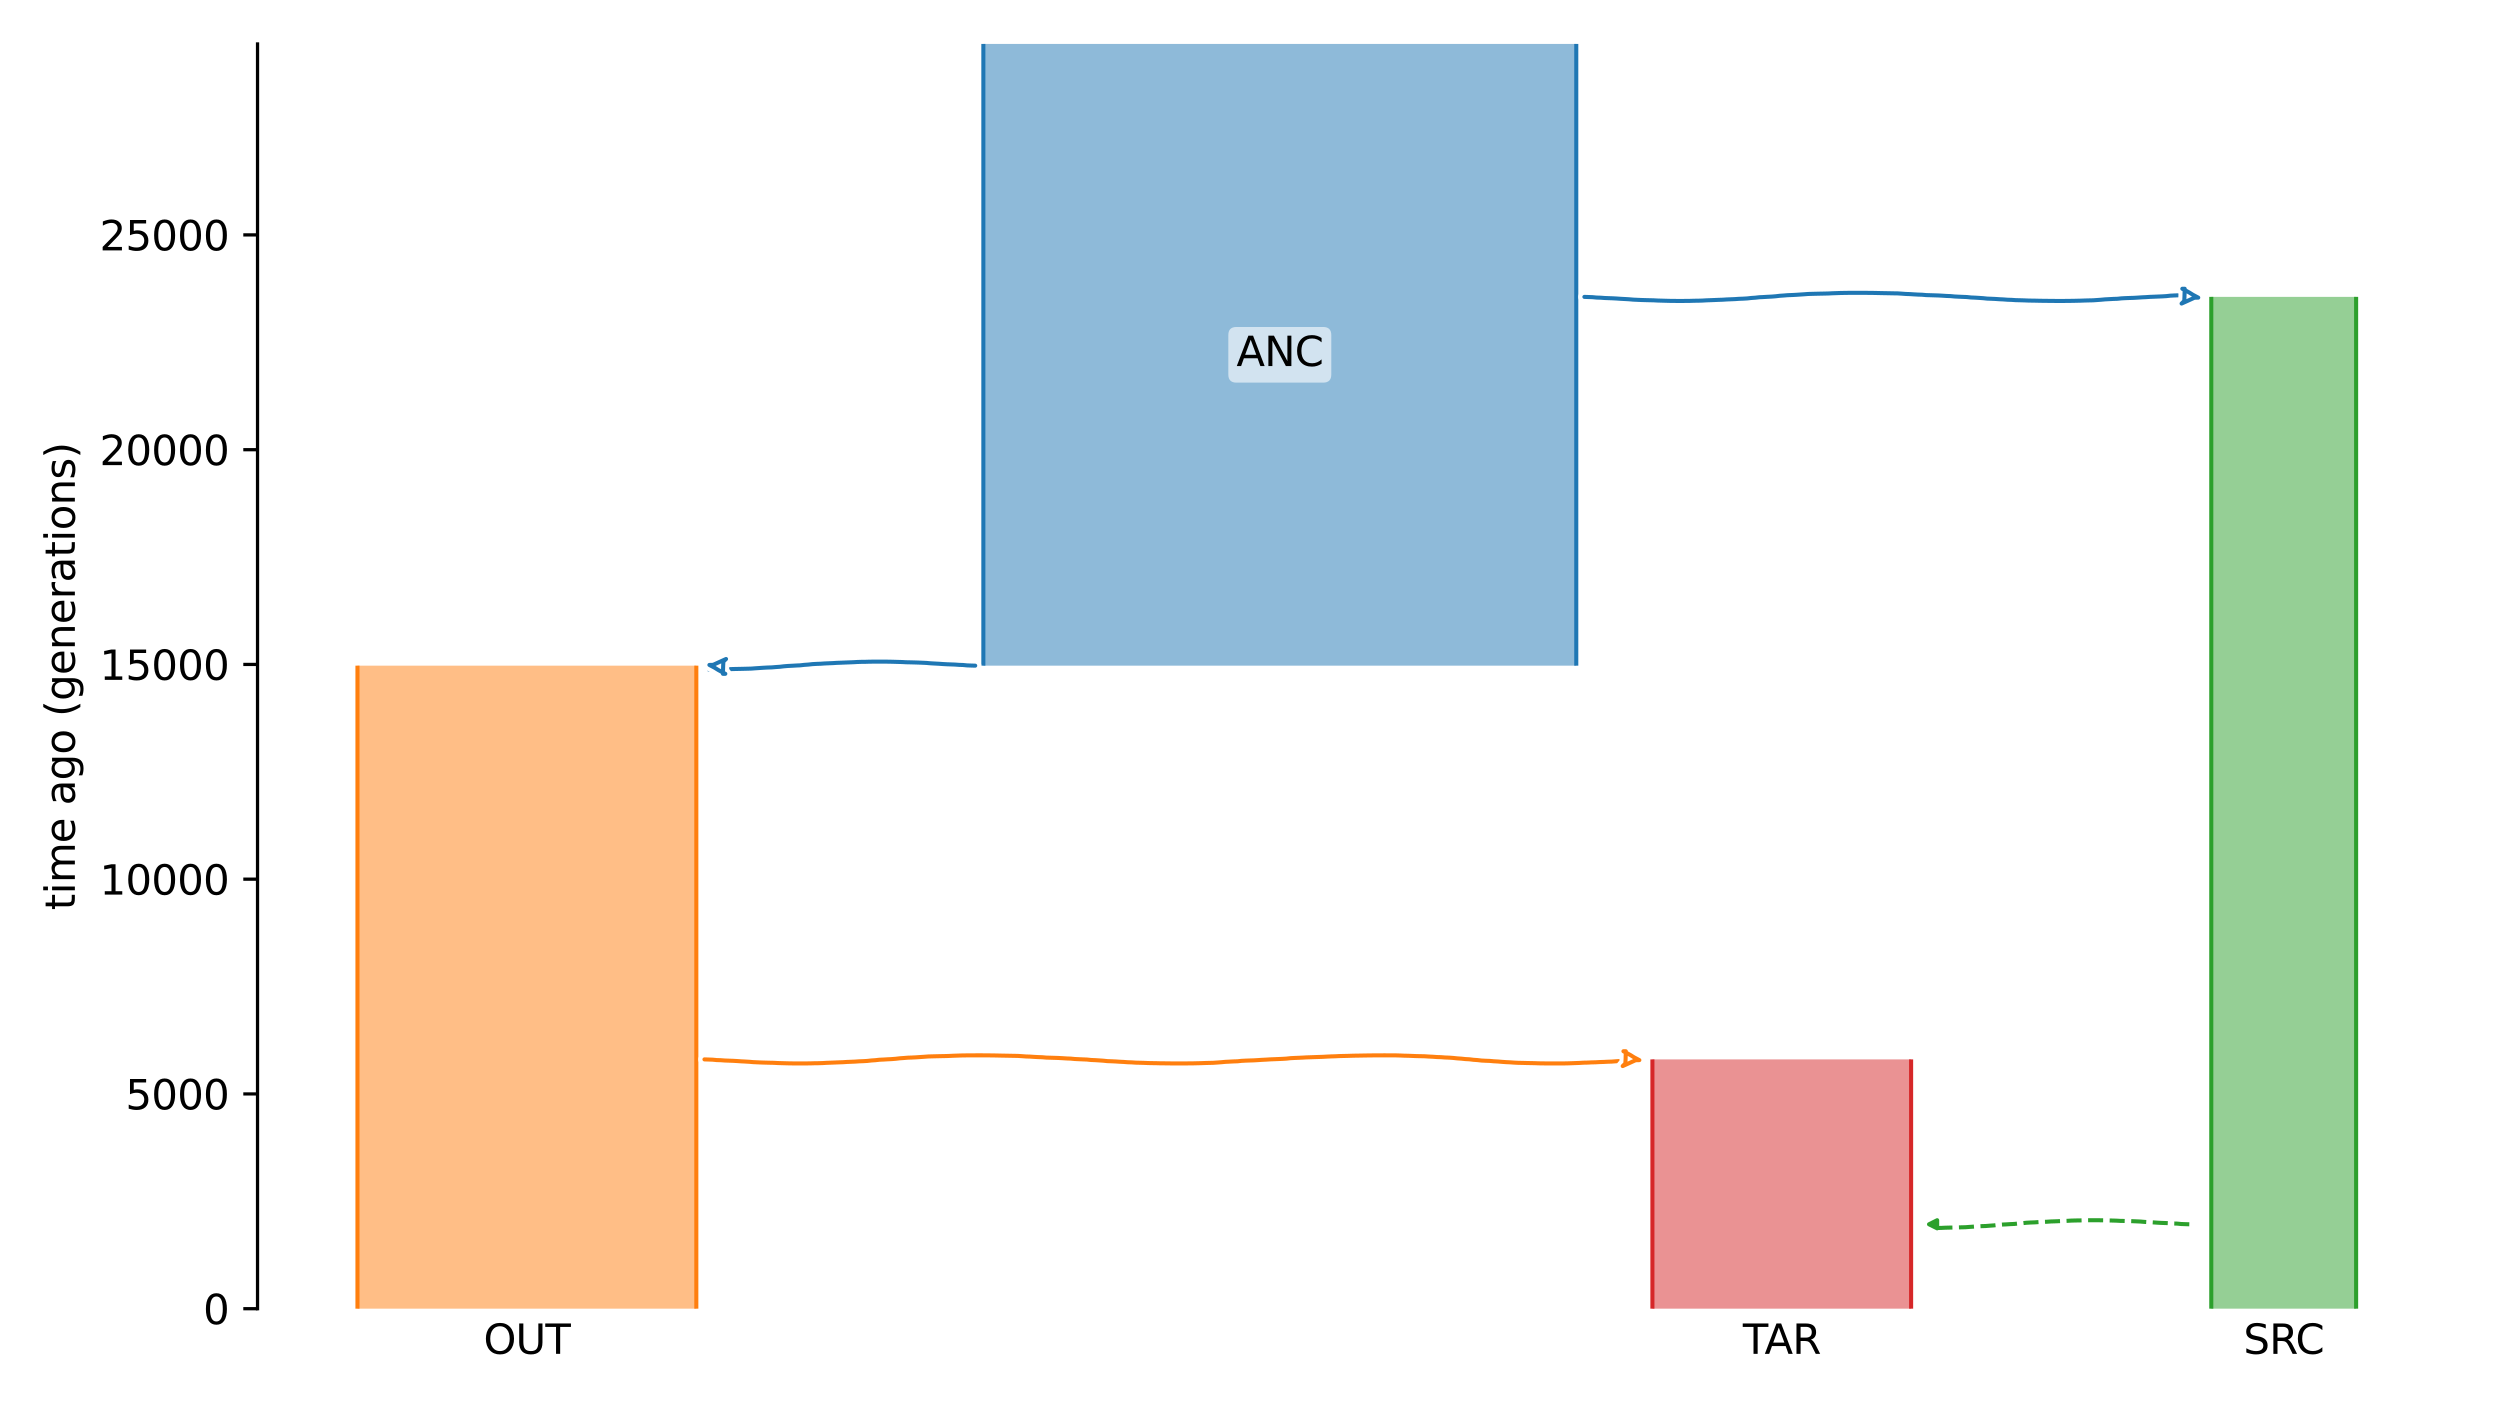 <?xml version="1.0" encoding="utf-8" standalone="no"?>
<!DOCTYPE svg PUBLIC "-//W3C//DTD SVG 1.1//EN"
  "http://www.w3.org/Graphics/SVG/1.1/DTD/svg11.dtd">
<svg xmlns:xlink="http://www.w3.org/1999/xlink" width="614.4pt" height="345.6pt" viewBox="0 0 614.4 345.6" xmlns="http://www.w3.org/2000/svg" version="1.1">
 <defs>
  <style type="text/css">*{stroke-linejoin: round; stroke-linecap: butt}</style>
 </defs>
 <g id="figure_1">
  <g id="patch_1">
   <path d="M 0 345.6 
L 614.4 345.6 
L 614.4 0 
L 0 0 
z
" style="fill: #ffffff"/>
  </g>
  <g id="axes_1">
   <g id="patch_2">
    <path d="M 63.291 321.622 
L 603.6 321.622 
L 603.6 10.8 
L 63.291 10.8 
z
" style="fill: #ffffff"/>
   </g>
   <path d="M 538.041 300.88 
L 537.041 300.849 
L 536.041 300.812 
L 535.041 300.714 
L 534.041 300.682 
L 533.041 300.608 
L 532.041 300.569 
L 531.041 300.534 
L 530.041 300.476 
L 529.041 300.406 
L 528.041 300.354 
L 527.041 300.295 
L 526.041 300.207 
L 525.041 300.16 
L 524.041 300.118 
L 523.041 300.087 
L 522.041 300.061 
L 521.041 300.04 
L 520.041 299.986 
L 519.041 299.958 
L 518.041 299.928 
L 517.041 299.903 
L 516.041 299.892 
L 515.041 299.882 
L 514.041 299.882 
L 513.041 299.891 
L 512.041 299.903 
L 511.041 299.934 
L 510.041 299.945 
L 509.041 299.975 
L 508.041 300.035 
L 507.041 300.072 
L 506.041 300.111 
L 505.041 300.154 
L 504.041 300.187 
L 503.041 300.254 
L 502.041 300.293 
L 501.041 300.336 
L 500.041 300.406 
L 499.041 300.443 
L 498.041 300.501 
L 497.041 300.612 
L 496.041 300.683 
L 495.041 300.796 
L 494.041 300.841 
L 493.041 300.903 
L 492.041 300.951 
L 491.041 301.032 
L 490.041 301.151 
L 489.041 301.221 
L 488.041 301.304 
L 487.041 301.337 
L 486.041 301.388 
L 485.041 301.457 
L 484.041 301.523 
L 483.041 301.6 
L 482.041 301.627 
L 481.041 301.654 
L 480.041 301.676 
L 479.041 301.696 
L 478.041 301.722 
L 477.041 301.772 
L 475.077 301.807 
" clip-path="url(#p693172bade)" style="fill: none; stroke-dasharray: 3.7,1.6; stroke-dashoffset: 0; stroke: #2ca02c"/>
   <g id="patch_3">
    <path d="M 241.669 10.8 
L 241.669 163.594 
M 387.384 10.8 
L 387.384 163.594 
" clip-path="url(#p693172bade)" style="fill: none; stroke: #ffffff; stroke-width: 3; stroke-linejoin: miter"/>
    <path d="M 241.669 10.8 
L 241.669 163.594 
M 387.384 10.8 
L 387.384 163.594 
" clip-path="url(#p693172bade)" style="fill: none; stroke: #1f77b4; stroke-linejoin: miter"/>
    <g id="PolyCollection_1">
     <path d="M 387.384 10.8 
L 241.669 10.8 
L 241.669 163.594 
L 387.384 163.594 
L 387.384 163.594 
L 387.384 10.8 
z
" clip-path="url(#p693172bade)" style="fill: #1f77b4; fill-opacity: 0.5"/>
    </g>
    <g id="patch_4">
     <path d="M 87.85 163.594 
L 87.85 321.622 
M 171.129 163.594 
L 171.129 321.622 
" clip-path="url(#p693172bade)" style="fill: none; stroke: #ffffff; stroke-width: 3; stroke-linejoin: miter"/>
     <path d="M 87.85 163.594 
L 87.85 321.622 
M 171.129 163.594 
L 171.129 321.622 
" clip-path="url(#p693172bade)" style="fill: none; stroke: #ff7f0e; stroke-linejoin: miter"/>
     <g id="PolyCollection_2">
      <path d="M 171.129 163.594 
L 87.85 163.594 
L 87.85 321.622 
L 171.129 321.622 
L 171.129 321.622 
L 171.129 163.594 
z
" clip-path="url(#p693172bade)" style="fill: #ff7f0e; fill-opacity: 0.5"/>
     </g>
     <g id="patch_5">
      <path d="M 543.444 72.964 
L 543.444 321.622 
M 579.04 72.964 
L 579.04 321.622 
" clip-path="url(#p693172bade)" style="fill: none; stroke: #ffffff; stroke-width: 3; stroke-linejoin: miter"/>
      <path d="M 543.444 72.964 
L 543.444 321.622 
M 579.04 72.964 
L 579.04 321.622 
" clip-path="url(#p693172bade)" style="fill: none; stroke: #2ca02c; stroke-linejoin: miter"/>
      <g id="PolyCollection_3">
       <path d="M 579.04 72.964 
L 543.444 72.964 
L 543.444 321.622 
L 579.04 321.622 
L 579.04 321.622 
L 579.04 72.964 
z
" clip-path="url(#p693172bade)" style="fill: #2ca02c; fill-opacity: 0.5"/>
      </g>
      <g id="patch_6">
       <path d="M 406.095 260.357 
L 406.095 321.622 
M 469.674 260.357 
L 469.674 321.622 
" clip-path="url(#p693172bade)" style="fill: none; stroke: #ffffff; stroke-width: 3; stroke-linejoin: miter"/>
       <path d="M 406.095 260.357 
L 406.095 321.622 
M 469.674 260.357 
L 469.674 321.622 
" clip-path="url(#p693172bade)" style="fill: none; stroke: #d62728; stroke-linejoin: miter"/>
       <g id="PolyCollection_4">
        <path d="M 469.674 260.357 
L 406.095 260.357 
L 406.095 321.622 
L 469.674 321.622 
L 469.674 321.622 
L 469.674 260.357 
z
" clip-path="url(#p693172bade)" style="fill: #d62728; fill-opacity: 0.5"/>
       </g>
       <g id="matplotlib.axis_1">
        <g id="xtick_1">
         <g id="line2d_1"/>
         <g id="text_1">
          <!-- OUT -->
          <g transform="translate(118.84 332.72) scale(0.1 -0.1)">
           <defs>
            <path id="DejaVuSans-4f" d="M 2522 4238 
Q 1834 4238 1429 3725 
Q 1025 3213 1025 2328 
Q 1025 1447 1429 934 
Q 1834 422 2522 422 
Q 3209 422 3611 934 
Q 4013 1447 4013 2328 
Q 4013 3213 3611 3725 
Q 3209 4238 2522 4238 
z
M 2522 4750 
Q 3503 4750 4090 4092 
Q 4678 3434 4678 2328 
Q 4678 1225 4090 567 
Q 3503 -91 2522 -91 
Q 1538 -91 948 565 
Q 359 1222 359 2328 
Q 359 3434 948 4092 
Q 1538 4750 2522 4750 
z
" transform="scale(0.016)"/>
            <path id="DejaVuSans-55" d="M 556 4666 
L 1191 4666 
L 1191 1831 
Q 1191 1081 1462 751 
Q 1734 422 2344 422 
Q 2950 422 3222 751 
Q 3494 1081 3494 1831 
L 3494 4666 
L 4128 4666 
L 4128 1753 
Q 4128 841 3676 375 
Q 3225 -91 2344 -91 
Q 1459 -91 1007 375 
Q 556 841 556 1753 
L 556 4666 
z
" transform="scale(0.016)"/>
            <path id="DejaVuSans-54" d="M -19 4666 
L 3928 4666 
L 3928 4134 
L 2272 4134 
L 2272 0 
L 1638 0 
L 1638 4134 
L -19 4134 
L -19 4666 
z
" transform="scale(0.016)"/>
           </defs>
           <use xlink:href="#DejaVuSans-4f"/>
           <use xlink:href="#DejaVuSans-55" x="78.711"/>
           <use xlink:href="#DejaVuSans-54" x="151.904"/>
          </g>
         </g>
        </g>
        <g id="xtick_2">
         <g id="line2d_2"/>
         <g id="text_2">
          <!-- SRC -->
          <g transform="translate(551.353 332.72) scale(0.1 -0.1)">
           <defs>
            <path id="DejaVuSans-53" d="M 3425 4513 
L 3425 3897 
Q 3066 4069 2747 4153 
Q 2428 4238 2131 4238 
Q 1616 4238 1336 4038 
Q 1056 3838 1056 3469 
Q 1056 3159 1242 3001 
Q 1428 2844 1947 2747 
L 2328 2669 
Q 3034 2534 3370 2195 
Q 3706 1856 3706 1288 
Q 3706 609 3251 259 
Q 2797 -91 1919 -91 
Q 1588 -91 1214 -16 
Q 841 59 441 206 
L 441 856 
Q 825 641 1194 531 
Q 1563 422 1919 422 
Q 2459 422 2753 634 
Q 3047 847 3047 1241 
Q 3047 1584 2836 1778 
Q 2625 1972 2144 2069 
L 1759 2144 
Q 1053 2284 737 2584 
Q 422 2884 422 3419 
Q 422 4038 858 4394 
Q 1294 4750 2059 4750 
Q 2388 4750 2728 4690 
Q 3069 4631 3425 4513 
z
" transform="scale(0.016)"/>
            <path id="DejaVuSans-52" d="M 2841 2188 
Q 3044 2119 3236 1894 
Q 3428 1669 3622 1275 
L 4263 0 
L 3584 0 
L 2988 1197 
Q 2756 1666 2539 1819 
Q 2322 1972 1947 1972 
L 1259 1972 
L 1259 0 
L 628 0 
L 628 4666 
L 2053 4666 
Q 2853 4666 3247 4331 
Q 3641 3997 3641 3322 
Q 3641 2881 3436 2590 
Q 3231 2300 2841 2188 
z
M 1259 4147 
L 1259 2491 
L 2053 2491 
Q 2509 2491 2742 2702 
Q 2975 2913 2975 3322 
Q 2975 3731 2742 3939 
Q 2509 4147 2053 4147 
L 1259 4147 
z
" transform="scale(0.016)"/>
            <path id="DejaVuSans-43" d="M 4122 4306 
L 4122 3641 
Q 3803 3938 3442 4084 
Q 3081 4231 2675 4231 
Q 1875 4231 1450 3742 
Q 1025 3253 1025 2328 
Q 1025 1406 1450 917 
Q 1875 428 2675 428 
Q 3081 428 3442 575 
Q 3803 722 4122 1019 
L 4122 359 
Q 3791 134 3420 21 
Q 3050 -91 2638 -91 
Q 1578 -91 968 557 
Q 359 1206 359 2328 
Q 359 3453 968 4101 
Q 1578 4750 2638 4750 
Q 3056 4750 3426 4639 
Q 3797 4528 4122 4306 
z
" transform="scale(0.016)"/>
           </defs>
           <use xlink:href="#DejaVuSans-53"/>
           <use xlink:href="#DejaVuSans-52" x="63.477"/>
           <use xlink:href="#DejaVuSans-43" x="127.959"/>
          </g>
         </g>
        </g>
        <g id="xtick_3">
         <g id="line2d_3"/>
         <g id="text_3">
          <!-- TAR -->
          <g transform="translate(428.323 332.72) scale(0.1 -0.1)">
           <defs>
            <path id="DejaVuSans-41" d="M 2188 4044 
L 1331 1722 
L 3047 1722 
L 2188 4044 
z
M 1831 4666 
L 2547 4666 
L 4325 0 
L 3669 0 
L 3244 1197 
L 1141 1197 
L 716 0 
L 50 0 
L 1831 4666 
z
" transform="scale(0.016)"/>
           </defs>
           <use xlink:href="#DejaVuSans-54"/>
           <use xlink:href="#DejaVuSans-41" x="53.334"/>
           <use xlink:href="#DejaVuSans-52" x="121.742"/>
          </g>
         </g>
        </g>
       </g>
       <g id="matplotlib.axis_2">
        <g id="ytick_1">
         <g id="line2d_4">
          <defs>
           <path id="m618c6fb61d" d="M 0 0 
L -3.5 0 
" style="stroke: #000000; stroke-width: 0.8"/>
          </defs>
          <g>
           <use xlink:href="#m618c6fb61d" x="63.291" y="321.622" style="stroke: #000000; stroke-width: 0.8"/>
          </g>
         </g>
         <g id="text_4">
          <!-- 0 -->
          <g transform="translate(49.928 325.421) scale(0.1 -0.1)">
           <defs>
            <path id="DejaVuSans-30" d="M 2034 4250 
Q 1547 4250 1301 3770 
Q 1056 3291 1056 2328 
Q 1056 1369 1301 889 
Q 1547 409 2034 409 
Q 2525 409 2770 889 
Q 3016 1369 3016 2328 
Q 3016 3291 2770 3770 
Q 2525 4250 2034 4250 
z
M 2034 4750 
Q 2819 4750 3233 4129 
Q 3647 3509 3647 2328 
Q 3647 1150 3233 529 
Q 2819 -91 2034 -91 
Q 1250 -91 836 529 
Q 422 1150 422 2328 
Q 422 3509 836 4129 
Q 1250 4750 2034 4750 
z
" transform="scale(0.016)"/>
           </defs>
           <use xlink:href="#DejaVuSans-30"/>
          </g>
         </g>
        </g>
        <g id="ytick_2">
         <g id="line2d_5">
          <g>
           <use xlink:href="#m618c6fb61d" x="63.291" y="268.844" style="stroke: #000000; stroke-width: 0.8"/>
          </g>
         </g>
         <g id="text_5">
          <!-- 5000 -->
          <g transform="translate(30.841 272.643) scale(0.1 -0.1)">
           <defs>
            <path id="DejaVuSans-35" d="M 691 4666 
L 3169 4666 
L 3169 4134 
L 1269 4134 
L 1269 2991 
Q 1406 3038 1543 3061 
Q 1681 3084 1819 3084 
Q 2600 3084 3056 2656 
Q 3513 2228 3513 1497 
Q 3513 744 3044 326 
Q 2575 -91 1722 -91 
Q 1428 -91 1123 -41 
Q 819 9 494 109 
L 494 744 
Q 775 591 1075 516 
Q 1375 441 1709 441 
Q 2250 441 2565 725 
Q 2881 1009 2881 1497 
Q 2881 1984 2565 2268 
Q 2250 2553 1709 2553 
Q 1456 2553 1204 2497 
Q 953 2441 691 2322 
L 691 4666 
z
" transform="scale(0.016)"/>
           </defs>
           <use xlink:href="#DejaVuSans-35"/>
           <use xlink:href="#DejaVuSans-30" x="63.623"/>
           <use xlink:href="#DejaVuSans-30" x="127.246"/>
           <use xlink:href="#DejaVuSans-30" x="190.869"/>
          </g>
         </g>
        </g>
        <g id="ytick_3">
         <g id="line2d_6">
          <g>
           <use xlink:href="#m618c6fb61d" x="63.291" y="216.066" style="stroke: #000000; stroke-width: 0.8"/>
          </g>
         </g>
         <g id="text_6">
          <!-- 10000 -->
          <g transform="translate(24.478 219.865) scale(0.1 -0.1)">
           <defs>
            <path id="DejaVuSans-31" d="M 794 531 
L 1825 531 
L 1825 4091 
L 703 3866 
L 703 4441 
L 1819 4666 
L 2450 4666 
L 2450 531 
L 3481 531 
L 3481 0 
L 794 0 
L 794 531 
z
" transform="scale(0.016)"/>
           </defs>
           <use xlink:href="#DejaVuSans-31"/>
           <use xlink:href="#DejaVuSans-30" x="63.623"/>
           <use xlink:href="#DejaVuSans-30" x="127.246"/>
           <use xlink:href="#DejaVuSans-30" x="190.869"/>
           <use xlink:href="#DejaVuSans-30" x="254.492"/>
          </g>
         </g>
        </g>
        <g id="ytick_4">
         <g id="line2d_7">
          <g>
           <use xlink:href="#m618c6fb61d" x="63.291" y="163.288" style="stroke: #000000; stroke-width: 0.8"/>
          </g>
         </g>
         <g id="text_7">
          <!-- 15000 -->
          <g transform="translate(24.478 167.088) scale(0.1 -0.1)">
           <use xlink:href="#DejaVuSans-31"/>
           <use xlink:href="#DejaVuSans-35" x="63.623"/>
           <use xlink:href="#DejaVuSans-30" x="127.246"/>
           <use xlink:href="#DejaVuSans-30" x="190.869"/>
           <use xlink:href="#DejaVuSans-30" x="254.492"/>
          </g>
         </g>
        </g>
        <g id="ytick_5">
         <g id="line2d_8">
          <g>
           <use xlink:href="#m618c6fb61d" x="63.291" y="110.511" style="stroke: #000000; stroke-width: 0.8"/>
          </g>
         </g>
         <g id="text_8">
          <!-- 20000 -->
          <g transform="translate(24.478 114.31) scale(0.1 -0.1)">
           <defs>
            <path id="DejaVuSans-32" d="M 1228 531 
L 3431 531 
L 3431 0 
L 469 0 
L 469 531 
Q 828 903 1448 1529 
Q 2069 2156 2228 2338 
Q 2531 2678 2651 2914 
Q 2772 3150 2772 3378 
Q 2772 3750 2511 3984 
Q 2250 4219 1831 4219 
Q 1534 4219 1204 4116 
Q 875 4013 500 3803 
L 500 4441 
Q 881 4594 1212 4672 
Q 1544 4750 1819 4750 
Q 2544 4750 2975 4387 
Q 3406 4025 3406 3419 
Q 3406 3131 3298 2873 
Q 3191 2616 2906 2266 
Q 2828 2175 2409 1742 
Q 1991 1309 1228 531 
z
" transform="scale(0.016)"/>
           </defs>
           <use xlink:href="#DejaVuSans-32"/>
           <use xlink:href="#DejaVuSans-30" x="63.623"/>
           <use xlink:href="#DejaVuSans-30" x="127.246"/>
           <use xlink:href="#DejaVuSans-30" x="190.869"/>
           <use xlink:href="#DejaVuSans-30" x="254.492"/>
          </g>
         </g>
        </g>
        <g id="ytick_6">
         <g id="line2d_9">
          <g>
           <use xlink:href="#m618c6fb61d" x="63.291" y="57.733" style="stroke: #000000; stroke-width: 0.8"/>
          </g>
         </g>
         <g id="text_9">
          <!-- 25000 -->
          <g transform="translate(24.478 61.532) scale(0.1 -0.1)">
           <use xlink:href="#DejaVuSans-32"/>
           <use xlink:href="#DejaVuSans-35" x="63.623"/>
           <use xlink:href="#DejaVuSans-30" x="127.246"/>
           <use xlink:href="#DejaVuSans-30" x="190.869"/>
           <use xlink:href="#DejaVuSans-30" x="254.492"/>
          </g>
         </g>
        </g>
        <g id="text_10">
         <!-- time ago (generations) -->
         <g transform="translate(18.398 223.682) rotate(-90) scale(0.1 -0.1)">
          <defs>
           <path id="DejaVuSans-74" d="M 1172 4494 
L 1172 3500 
L 2356 3500 
L 2356 3053 
L 1172 3053 
L 1172 1153 
Q 1172 725 1289 603 
Q 1406 481 1766 481 
L 2356 481 
L 2356 0 
L 1766 0 
Q 1100 0 847 248 
Q 594 497 594 1153 
L 594 3053 
L 172 3053 
L 172 3500 
L 594 3500 
L 594 4494 
L 1172 4494 
z
" transform="scale(0.016)"/>
           <path id="DejaVuSans-69" d="M 603 3500 
L 1178 3500 
L 1178 0 
L 603 0 
L 603 3500 
z
M 603 4863 
L 1178 4863 
L 1178 4134 
L 603 4134 
L 603 4863 
z
" transform="scale(0.016)"/>
           <path id="DejaVuSans-6d" d="M 3328 2828 
Q 3544 3216 3844 3400 
Q 4144 3584 4550 3584 
Q 5097 3584 5394 3201 
Q 5691 2819 5691 2113 
L 5691 0 
L 5113 0 
L 5113 2094 
Q 5113 2597 4934 2840 
Q 4756 3084 4391 3084 
Q 3944 3084 3684 2787 
Q 3425 2491 3425 1978 
L 3425 0 
L 2847 0 
L 2847 2094 
Q 2847 2600 2669 2842 
Q 2491 3084 2119 3084 
Q 1678 3084 1418 2786 
Q 1159 2488 1159 1978 
L 1159 0 
L 581 0 
L 581 3500 
L 1159 3500 
L 1159 2956 
Q 1356 3278 1631 3431 
Q 1906 3584 2284 3584 
Q 2666 3584 2933 3390 
Q 3200 3197 3328 2828 
z
" transform="scale(0.016)"/>
           <path id="DejaVuSans-65" d="M 3597 1894 
L 3597 1613 
L 953 1613 
Q 991 1019 1311 708 
Q 1631 397 2203 397 
Q 2534 397 2845 478 
Q 3156 559 3463 722 
L 3463 178 
Q 3153 47 2828 -22 
Q 2503 -91 2169 -91 
Q 1331 -91 842 396 
Q 353 884 353 1716 
Q 353 2575 817 3079 
Q 1281 3584 2069 3584 
Q 2775 3584 3186 3129 
Q 3597 2675 3597 1894 
z
M 3022 2063 
Q 3016 2534 2758 2815 
Q 2500 3097 2075 3097 
Q 1594 3097 1305 2825 
Q 1016 2553 972 2059 
L 3022 2063 
z
" transform="scale(0.016)"/>
           <path id="DejaVuSans-20" transform="scale(0.016)"/>
           <path id="DejaVuSans-61" d="M 2194 1759 
Q 1497 1759 1228 1600 
Q 959 1441 959 1056 
Q 959 750 1161 570 
Q 1363 391 1709 391 
Q 2188 391 2477 730 
Q 2766 1069 2766 1631 
L 2766 1759 
L 2194 1759 
z
M 3341 1997 
L 3341 0 
L 2766 0 
L 2766 531 
Q 2569 213 2275 61 
Q 1981 -91 1556 -91 
Q 1019 -91 701 211 
Q 384 513 384 1019 
Q 384 1609 779 1909 
Q 1175 2209 1959 2209 
L 2766 2209 
L 2766 2266 
Q 2766 2663 2505 2880 
Q 2244 3097 1772 3097 
Q 1472 3097 1187 3025 
Q 903 2953 641 2809 
L 641 3341 
Q 956 3463 1253 3523 
Q 1550 3584 1831 3584 
Q 2591 3584 2966 3190 
Q 3341 2797 3341 1997 
z
" transform="scale(0.016)"/>
           <path id="DejaVuSans-67" d="M 2906 1791 
Q 2906 2416 2648 2759 
Q 2391 3103 1925 3103 
Q 1463 3103 1205 2759 
Q 947 2416 947 1791 
Q 947 1169 1205 825 
Q 1463 481 1925 481 
Q 2391 481 2648 825 
Q 2906 1169 2906 1791 
z
M 3481 434 
Q 3481 -459 3084 -895 
Q 2688 -1331 1869 -1331 
Q 1566 -1331 1297 -1286 
Q 1028 -1241 775 -1147 
L 775 -588 
Q 1028 -725 1275 -790 
Q 1522 -856 1778 -856 
Q 2344 -856 2625 -561 
Q 2906 -266 2906 331 
L 2906 616 
Q 2728 306 2450 153 
Q 2172 0 1784 0 
Q 1141 0 747 490 
Q 353 981 353 1791 
Q 353 2603 747 3093 
Q 1141 3584 1784 3584 
Q 2172 3584 2450 3431 
Q 2728 3278 2906 2969 
L 2906 3500 
L 3481 3500 
L 3481 434 
z
" transform="scale(0.016)"/>
           <path id="DejaVuSans-6f" d="M 1959 3097 
Q 1497 3097 1228 2736 
Q 959 2375 959 1747 
Q 959 1119 1226 758 
Q 1494 397 1959 397 
Q 2419 397 2687 759 
Q 2956 1122 2956 1747 
Q 2956 2369 2687 2733 
Q 2419 3097 1959 3097 
z
M 1959 3584 
Q 2709 3584 3137 3096 
Q 3566 2609 3566 1747 
Q 3566 888 3137 398 
Q 2709 -91 1959 -91 
Q 1206 -91 779 398 
Q 353 888 353 1747 
Q 353 2609 779 3096 
Q 1206 3584 1959 3584 
z
" transform="scale(0.016)"/>
           <path id="DejaVuSans-28" d="M 1984 4856 
Q 1566 4138 1362 3434 
Q 1159 2731 1159 2009 
Q 1159 1288 1364 580 
Q 1569 -128 1984 -844 
L 1484 -844 
Q 1016 -109 783 600 
Q 550 1309 550 2009 
Q 550 2706 781 3412 
Q 1013 4119 1484 4856 
L 1984 4856 
z
" transform="scale(0.016)"/>
           <path id="DejaVuSans-6e" d="M 3513 2113 
L 3513 0 
L 2938 0 
L 2938 2094 
Q 2938 2591 2744 2837 
Q 2550 3084 2163 3084 
Q 1697 3084 1428 2787 
Q 1159 2491 1159 1978 
L 1159 0 
L 581 0 
L 581 3500 
L 1159 3500 
L 1159 2956 
Q 1366 3272 1645 3428 
Q 1925 3584 2291 3584 
Q 2894 3584 3203 3211 
Q 3513 2838 3513 2113 
z
" transform="scale(0.016)"/>
           <path id="DejaVuSans-72" d="M 2631 2963 
Q 2534 3019 2420 3045 
Q 2306 3072 2169 3072 
Q 1681 3072 1420 2755 
Q 1159 2438 1159 1844 
L 1159 0 
L 581 0 
L 581 3500 
L 1159 3500 
L 1159 2956 
Q 1341 3275 1631 3429 
Q 1922 3584 2338 3584 
Q 2397 3584 2469 3576 
Q 2541 3569 2628 3553 
L 2631 2963 
z
" transform="scale(0.016)"/>
           <path id="DejaVuSans-73" d="M 2834 3397 
L 2834 2853 
Q 2591 2978 2328 3040 
Q 2066 3103 1784 3103 
Q 1356 3103 1142 2972 
Q 928 2841 928 2578 
Q 928 2378 1081 2264 
Q 1234 2150 1697 2047 
L 1894 2003 
Q 2506 1872 2764 1633 
Q 3022 1394 3022 966 
Q 3022 478 2636 193 
Q 2250 -91 1575 -91 
Q 1294 -91 989 -36 
Q 684 19 347 128 
L 347 722 
Q 666 556 975 473 
Q 1284 391 1588 391 
Q 1994 391 2212 530 
Q 2431 669 2431 922 
Q 2431 1156 2273 1281 
Q 2116 1406 1581 1522 
L 1381 1569 
Q 847 1681 609 1914 
Q 372 2147 372 2553 
Q 372 3047 722 3315 
Q 1072 3584 1716 3584 
Q 2034 3584 2315 3537 
Q 2597 3491 2834 3397 
z
" transform="scale(0.016)"/>
           <path id="DejaVuSans-29" d="M 513 4856 
L 1013 4856 
Q 1481 4119 1714 3412 
Q 1947 2706 1947 2009 
Q 1947 1309 1714 600 
Q 1481 -109 1013 -844 
L 513 -844 
Q 928 -128 1133 580 
Q 1338 1288 1338 2009 
Q 1338 2731 1133 3434 
Q 928 4138 513 4856 
z
" transform="scale(0.016)"/>
          </defs>
          <use xlink:href="#DejaVuSans-74"/>
          <use xlink:href="#DejaVuSans-69" x="39.209"/>
          <use xlink:href="#DejaVuSans-6d" x="66.992"/>
          <use xlink:href="#DejaVuSans-65" x="164.404"/>
          <use xlink:href="#DejaVuSans-20" x="225.928"/>
          <use xlink:href="#DejaVuSans-61" x="257.715"/>
          <use xlink:href="#DejaVuSans-67" x="318.994"/>
          <use xlink:href="#DejaVuSans-6f" x="382.471"/>
          <use xlink:href="#DejaVuSans-20" x="443.652"/>
          <use xlink:href="#DejaVuSans-28" x="475.439"/>
          <use xlink:href="#DejaVuSans-67" x="514.453"/>
          <use xlink:href="#DejaVuSans-65" x="577.93"/>
          <use xlink:href="#DejaVuSans-6e" x="639.453"/>
          <use xlink:href="#DejaVuSans-65" x="702.832"/>
          <use xlink:href="#DejaVuSans-72" x="764.355"/>
          <use xlink:href="#DejaVuSans-61" x="805.469"/>
          <use xlink:href="#DejaVuSans-74" x="866.748"/>
          <use xlink:href="#DejaVuSans-69" x="905.957"/>
          <use xlink:href="#DejaVuSans-6f" x="933.74"/>
          <use xlink:href="#DejaVuSans-6e" x="994.922"/>
          <use xlink:href="#DejaVuSans-73" x="1058.301"/>
          <use xlink:href="#DejaVuSans-29" x="1110.4"/>
         </g>
        </g>
       </g>
       <g id="patch_7">
        <path d="M 239.667 163.594 
L 238.667 163.563 
L 237.667 163.526 
L 236.667 163.428 
L 235.667 163.396 
L 234.667 163.322 
L 233.667 163.284 
L 232.667 163.248 
L 231.667 163.191 
L 230.667 163.12 
L 229.667 163.068 
L 228.667 163.009 
L 227.667 162.921 
L 226.667 162.875 
L 225.667 162.832 
L 224.667 162.802 
L 223.667 162.776 
L 222.667 162.755 
L 221.667 162.7 
L 220.667 162.672 
L 219.667 162.643 
L 218.667 162.617 
L 217.667 162.606 
L 216.667 162.596 
L 215.667 162.596 
L 214.667 162.606 
L 213.667 162.617 
L 212.667 162.648 
L 211.667 162.659 
L 210.667 162.69 
L 209.667 162.749 
L 208.667 162.787 
L 207.667 162.826 
L 206.667 162.868 
L 205.667 162.901 
L 204.667 162.968 
L 203.667 163.007 
L 202.667 163.05 
L 201.667 163.121 
L 200.667 163.157 
L 199.667 163.215 
L 198.667 163.326 
L 197.667 163.397 
L 196.667 163.51 
L 195.667 163.556 
L 194.667 163.617 
L 193.667 163.666 
L 192.667 163.746 
L 191.667 163.865 
L 190.667 163.935 
L 189.667 164.018 
L 188.667 164.051 
L 187.667 164.103 
L 186.667 164.171 
L 185.667 164.237 
L 184.667 164.314 
L 183.667 164.342 
L 182.667 164.368 
L 181.667 164.391 
L 180.667 164.41 
L 179.667 164.437 
L 178.667 164.486 
L 177.667 164.521 
L 176.667 164.557 
L 175.667 164.573 
L 174.251 164.588 
" clip-path="url(#p693172bade)" style="fill: none; stroke: #ffffff; stroke-width: 3; stroke-linecap: round"/>
        <path d="M 239.667 163.594 
L 238.667 163.563 
L 237.667 163.526 
L 236.667 163.428 
L 235.667 163.396 
L 234.667 163.322 
L 233.667 163.284 
L 232.667 163.248 
L 231.667 163.191 
L 230.667 163.12 
L 229.667 163.068 
L 228.667 163.009 
L 227.667 162.921 
L 226.667 162.875 
L 225.667 162.832 
L 224.667 162.802 
L 223.667 162.776 
L 222.667 162.755 
L 221.667 162.7 
L 220.667 162.672 
L 219.667 162.643 
L 218.667 162.617 
L 217.667 162.606 
L 216.667 162.596 
L 215.667 162.596 
L 214.667 162.606 
L 213.667 162.617 
L 212.667 162.648 
L 211.667 162.659 
L 210.667 162.69 
L 209.667 162.749 
L 208.667 162.787 
L 207.667 162.826 
L 206.667 162.868 
L 205.667 162.901 
L 204.667 162.968 
L 203.667 163.007 
L 202.667 163.05 
L 201.667 163.121 
L 200.667 163.157 
L 199.667 163.215 
L 198.667 163.326 
L 197.667 163.397 
L 196.667 163.51 
L 195.667 163.556 
L 194.667 163.617 
L 193.667 163.666 
L 192.667 163.746 
L 191.667 163.865 
L 190.667 163.935 
L 189.667 164.018 
L 188.667 164.051 
L 187.667 164.103 
L 186.667 164.171 
L 185.667 164.237 
L 184.667 164.314 
L 183.667 164.342 
L 182.667 164.368 
L 181.667 164.391 
L 180.667 164.41 
L 179.667 164.437 
L 178.667 164.486 
L 177.667 164.521 
L 176.667 164.557 
L 175.667 164.573 
L 174.251 164.588 
" clip-path="url(#p693172bade)" style="fill: none; stroke: #1f77b4; stroke-linecap: round"/>
        <path d="M 178.251 165.594 
L 177.37 165.119 
L 176.493 164.639 
L 175.642 164.104 
L 174.34 163.417 
L 175.267 163.391 
L 176.179 162.978 
L 177.089 162.563 
L 178.431 161.956 
L 177.777 162.594 
L 177.725 163.594 
L 177.666 165.594 
z
" clip-path="url(#p693172bade)" style="fill: #ffffff; stroke: #ffffff; stroke-width: 3; stroke-linecap: round"/>
        <path d="M 178.251 165.594 
L 177.37 165.119 
L 176.493 164.639 
L 175.642 164.104 
L 174.34 163.417 
L 175.267 163.391 
L 176.179 162.978 
L 177.089 162.563 
L 178.431 161.956 
L 177.777 162.594 
L 177.725 163.594 
L 177.666 165.594 
z
" clip-path="url(#p693172bade)" style="fill: #ffffff; stroke: #1f77b4; stroke-linecap: round"/>
        <g id="patch_8">
         <path d="M 389.379 72.964 
L 390.379 72.996 
L 391.379 73.033 
L 392.379 73.13 
L 393.379 73.163 
L 394.379 73.237 
L 395.379 73.275 
L 396.379 73.311 
L 397.379 73.368 
L 398.379 73.439 
L 399.379 73.491 
L 400.379 73.55 
L 401.379 73.638 
L 402.379 73.684 
L 403.379 73.727 
L 404.379 73.757 
L 405.379 73.783 
L 406.379 73.804 
L 407.379 73.859 
L 408.379 73.887 
L 409.379 73.916 
L 410.379 73.942 
L 411.379 73.953 
L 412.379 73.963 
L 413.379 73.963 
L 414.379 73.953 
L 415.379 73.942 
L 416.379 73.911 
L 417.379 73.899 
L 418.379 73.869 
L 419.379 73.81 
L 420.379 73.772 
L 421.379 73.733 
L 422.379 73.691 
L 423.379 73.658 
L 424.379 73.591 
L 425.379 73.551 
L 426.379 73.509 
L 427.379 73.438 
L 428.379 73.402 
L 429.379 73.343 
L 430.379 73.232 
L 431.379 73.162 
L 432.379 73.049 
L 433.379 73.003 
L 434.379 72.942 
L 435.379 72.893 
L 436.379 72.813 
L 437.379 72.694 
L 438.379 72.624 
L 439.379 72.541 
L 440.379 72.507 
L 441.379 72.456 
L 442.379 72.388 
L 443.379 72.322 
L 444.379 72.245 
L 445.379 72.217 
L 446.379 72.191 
L 447.379 72.168 
L 448.379 72.149 
L 449.379 72.122 
L 450.379 72.072 
L 451.379 72.037 
L 452.379 72.002 
L 453.379 71.986 
L 454.379 71.97 
L 455.379 71.967 
L 456.379 71.965 
L 457.379 71.965 
L 458.379 71.967 
L 459.379 71.98 
L 460.379 71.989 
L 461.379 72.01 
L 462.379 72.033 
L 463.379 72.05 
L 464.379 72.069 
L 465.379 72.089 
L 466.379 72.106 
L 467.379 72.169 
L 468.379 72.244 
L 469.379 72.277 
L 470.379 72.344 
L 471.379 72.398 
L 472.379 72.432 
L 473.379 72.522 
L 474.379 72.551 
L 475.379 72.582 
L 476.379 72.613 
L 477.379 72.668 
L 478.379 72.733 
L 479.379 72.771 
L 480.379 72.867 
L 481.379 72.916 
L 482.379 72.96 
L 483.379 73 
L 484.379 73.108 
L 485.379 73.15 
L 486.379 73.212 
L 487.379 73.282 
L 488.379 73.387 
L 489.379 73.424 
L 490.379 73.47 
L 491.379 73.538 
L 492.379 73.587 
L 493.379 73.664 
L 494.379 73.695 
L 495.379 73.764 
L 496.379 73.788 
L 497.379 73.817 
L 498.379 73.859 
L 499.379 73.88 
L 500.379 73.894 
L 501.379 73.921 
L 502.379 73.93 
L 503.379 73.943 
L 504.379 73.954 
L 505.379 73.96 
L 506.379 73.964 
L 507.379 73.959 
L 508.379 73.945 
L 509.379 73.938 
L 510.379 73.913 
L 511.379 73.89 
L 512.379 73.853 
L 513.379 73.827 
L 514.379 73.805 
L 515.379 73.736 
L 516.379 73.662 
L 517.379 73.568 
L 518.379 73.517 
L 519.379 73.463 
L 520.379 73.428 
L 521.379 73.322 
L 522.379 73.269 
L 523.379 73.232 
L 524.379 73.201 
L 525.379 73.14 
L 526.379 73.073 
L 527.379 73.024 
L 528.379 72.959 
L 529.379 72.92 
L 530.379 72.878 
L 531.379 72.836 
L 532.379 72.777 
L 533.379 72.664 
L 534.379 72.612 
L 535.379 72.572 
L 536.379 72.525 
L 537.379 72.468 
L 538.379 72.436 
L 540.328 72.399 
" clip-path="url(#p693172bade)" style="fill: none; stroke: #ffffff; stroke-width: 3; stroke-linecap: round"/>
         <path d="M 389.379 72.964 
L 390.379 72.996 
L 391.379 73.033 
L 392.379 73.13 
L 393.379 73.163 
L 394.379 73.237 
L 395.379 73.275 
L 396.379 73.311 
L 397.379 73.368 
L 398.379 73.439 
L 399.379 73.491 
L 400.379 73.55 
L 401.379 73.638 
L 402.379 73.684 
L 403.379 73.727 
L 404.379 73.757 
L 405.379 73.783 
L 406.379 73.804 
L 407.379 73.859 
L 408.379 73.887 
L 409.379 73.916 
L 410.379 73.942 
L 411.379 73.953 
L 412.379 73.963 
L 413.379 73.963 
L 414.379 73.953 
L 415.379 73.942 
L 416.379 73.911 
L 417.379 73.899 
L 418.379 73.869 
L 419.379 73.81 
L 420.379 73.772 
L 421.379 73.733 
L 422.379 73.691 
L 423.379 73.658 
L 424.379 73.591 
L 425.379 73.551 
L 426.379 73.509 
L 427.379 73.438 
L 428.379 73.402 
L 429.379 73.343 
L 430.379 73.232 
L 431.379 73.162 
L 432.379 73.049 
L 433.379 73.003 
L 434.379 72.942 
L 435.379 72.893 
L 436.379 72.813 
L 437.379 72.694 
L 438.379 72.624 
L 439.379 72.541 
L 440.379 72.507 
L 441.379 72.456 
L 442.379 72.388 
L 443.379 72.322 
L 444.379 72.245 
L 445.379 72.217 
L 446.379 72.191 
L 447.379 72.168 
L 448.379 72.149 
L 449.379 72.122 
L 450.379 72.072 
L 451.379 72.037 
L 452.379 72.002 
L 453.379 71.986 
L 454.379 71.97 
L 455.379 71.967 
L 456.379 71.965 
L 457.379 71.965 
L 458.379 71.967 
L 459.379 71.98 
L 460.379 71.989 
L 461.379 72.01 
L 462.379 72.033 
L 463.379 72.05 
L 464.379 72.069 
L 465.379 72.089 
L 466.379 72.106 
L 467.379 72.169 
L 468.379 72.244 
L 469.379 72.277 
L 470.379 72.344 
L 471.379 72.398 
L 472.379 72.432 
L 473.379 72.522 
L 474.379 72.551 
L 475.379 72.582 
L 476.379 72.613 
L 477.379 72.668 
L 478.379 72.733 
L 479.379 72.771 
L 480.379 72.867 
L 481.379 72.916 
L 482.379 72.96 
L 483.379 73 
L 484.379 73.108 
L 485.379 73.15 
L 486.379 73.212 
L 487.379 73.282 
L 488.379 73.387 
L 489.379 73.424 
L 490.379 73.47 
L 491.379 73.538 
L 492.379 73.587 
L 493.379 73.664 
L 494.379 73.695 
L 495.379 73.764 
L 496.379 73.788 
L 497.379 73.817 
L 498.379 73.859 
L 499.379 73.88 
L 500.379 73.894 
L 501.379 73.921 
L 502.379 73.93 
L 503.379 73.943 
L 504.379 73.954 
L 505.379 73.96 
L 506.379 73.964 
L 507.379 73.959 
L 508.379 73.945 
L 509.379 73.938 
L 510.379 73.913 
L 511.379 73.89 
L 512.379 73.853 
L 513.379 73.827 
L 514.379 73.805 
L 515.379 73.736 
L 516.379 73.662 
L 517.379 73.568 
L 518.379 73.517 
L 519.379 73.463 
L 520.379 73.428 
L 521.379 73.322 
L 522.379 73.269 
L 523.379 73.232 
L 524.379 73.201 
L 525.379 73.14 
L 526.379 73.073 
L 527.379 73.024 
L 528.379 72.959 
L 529.379 72.92 
L 530.379 72.878 
L 531.379 72.836 
L 532.379 72.777 
L 533.379 72.664 
L 534.379 72.612 
L 535.379 72.572 
L 536.379 72.525 
L 537.379 72.468 
L 538.379 72.436 
L 540.328 72.399 
" clip-path="url(#p693172bade)" style="fill: none; stroke: #1f77b4; stroke-linecap: round"/>
         <path d="M 536.328 70.964 
L 537.208 71.44 
L 538.086 71.92 
L 538.937 72.455 
L 540.239 73.142 
L 539.312 73.168 
L 538.4 73.581 
L 537.49 73.996 
L 536.147 74.603 
L 536.802 73.964 
L 536.854 72.964 
L 536.913 70.964 
z
" clip-path="url(#p693172bade)" style="fill: #ffffff; stroke: #ffffff; stroke-width: 3; stroke-linecap: round"/>
         <path d="M 536.328 70.964 
L 537.208 71.44 
L 538.086 71.92 
L 538.937 72.455 
L 540.239 73.142 
L 539.312 73.168 
L 538.4 73.581 
L 537.49 73.996 
L 536.147 74.603 
L 536.802 73.964 
L 536.854 72.964 
L 536.913 70.964 
z
" clip-path="url(#p693172bade)" style="fill: #ffffff; stroke: #1f77b4; stroke-linecap: round"/>
         <g id="patch_9">
          <path d="M 173.126 260.357 
L 174.126 260.389 
L 175.126 260.426 
L 176.126 260.523 
L 177.126 260.556 
L 178.126 260.63 
L 179.126 260.668 
L 180.126 260.704 
L 181.126 260.761 
L 182.126 260.832 
L 183.126 260.884 
L 184.126 260.943 
L 185.126 261.031 
L 186.126 261.077 
L 187.126 261.12 
L 188.126 261.15 
L 189.126 261.176 
L 190.126 261.197 
L 191.126 261.252 
L 192.126 261.28 
L 193.126 261.309 
L 194.126 261.335 
L 195.126 261.346 
L 196.126 261.356 
L 197.126 261.356 
L 198.126 261.346 
L 199.126 261.335 
L 200.126 261.304 
L 201.126 261.292 
L 202.126 261.262 
L 203.126 261.203 
L 204.126 261.165 
L 205.126 261.126 
L 206.126 261.084 
L 207.126 261.051 
L 208.126 260.984 
L 209.126 260.944 
L 210.126 260.902 
L 211.126 260.831 
L 212.126 260.795 
L 213.126 260.736 
L 214.126 260.625 
L 215.126 260.555 
L 216.126 260.442 
L 217.126 260.396 
L 218.126 260.335 
L 219.126 260.286 
L 220.126 260.206 
L 221.126 260.087 
L 222.126 260.017 
L 223.126 259.934 
L 224.126 259.9 
L 225.126 259.849 
L 226.126 259.781 
L 227.126 259.715 
L 228.126 259.638 
L 229.126 259.61 
L 230.126 259.584 
L 231.126 259.561 
L 232.126 259.542 
L 233.126 259.515 
L 234.126 259.465 
L 235.126 259.43 
L 236.126 259.395 
L 237.126 259.379 
L 238.126 259.363 
L 239.126 259.36 
L 240.126 259.358 
L 241.126 259.358 
L 242.126 259.36 
L 243.126 259.373 
L 244.126 259.382 
L 245.126 259.403 
L 246.126 259.426 
L 247.126 259.443 
L 248.126 259.462 
L 249.126 259.482 
L 250.126 259.499 
L 251.126 259.562 
L 252.126 259.637 
L 253.126 259.67 
L 254.126 259.737 
L 255.126 259.791 
L 256.126 259.825 
L 257.126 259.915 
L 258.126 259.944 
L 259.126 259.975 
L 260.126 260.006 
L 261.126 260.061 
L 262.126 260.125 
L 263.126 260.164 
L 264.126 260.26 
L 265.126 260.309 
L 266.126 260.353 
L 267.126 260.393 
L 268.126 260.501 
L 269.126 260.543 
L 270.126 260.605 
L 271.126 260.675 
L 272.126 260.78 
L 273.126 260.817 
L 274.126 260.863 
L 275.126 260.931 
L 276.126 260.98 
L 277.126 261.057 
L 278.126 261.088 
L 279.126 261.157 
L 280.126 261.181 
L 281.126 261.21 
L 282.126 261.252 
L 283.126 261.273 
L 284.126 261.287 
L 285.126 261.314 
L 286.126 261.323 
L 287.126 261.336 
L 288.126 261.347 
L 289.126 261.353 
L 290.126 261.357 
L 291.126 261.352 
L 292.126 261.338 
L 293.126 261.331 
L 294.126 261.306 
L 295.126 261.283 
L 296.126 261.246 
L 297.126 261.22 
L 298.126 261.198 
L 299.126 261.129 
L 300.126 261.055 
L 301.126 260.961 
L 302.126 260.91 
L 303.126 260.856 
L 304.126 260.821 
L 305.126 260.715 
L 306.126 260.662 
L 307.126 260.625 
L 308.126 260.594 
L 309.126 260.533 
L 310.126 260.466 
L 311.126 260.417 
L 312.126 260.352 
L 313.126 260.313 
L 314.126 260.271 
L 315.126 260.229 
L 316.126 260.17 
L 317.126 260.057 
L 318.126 260.005 
L 319.126 259.965 
L 320.126 259.918 
L 321.126 259.861 
L 322.126 259.829 
L 323.126 259.792 
L 324.126 259.76 
L 325.126 259.726 
L 326.126 259.668 
L 327.126 259.622 
L 328.126 259.593 
L 329.126 259.542 
L 330.126 259.517 
L 331.126 259.496 
L 332.126 259.461 
L 333.126 259.437 
L 334.126 259.423 
L 335.126 259.404 
L 336.126 259.388 
L 337.126 259.376 
L 338.126 259.37 
L 339.126 259.363 
L 340.126 259.358 
L 341.126 259.36 
L 342.126 259.362 
L 343.126 259.373 
L 344.126 259.402 
L 345.126 259.446 
L 346.126 259.466 
L 347.126 259.507 
L 348.126 259.547 
L 349.126 259.566 
L 350.126 259.589 
L 351.126 259.656 
L 352.126 259.705 
L 353.126 259.779 
L 354.126 259.81 
L 355.126 259.887 
L 356.126 259.925 
L 357.126 259.999 
L 358.126 260.103 
L 359.126 260.173 
L 360.126 260.278 
L 361.126 260.333 
L 362.126 260.457 
L 363.126 260.527 
L 364.126 260.643 
L 365.126 260.693 
L 366.126 260.729 
L 367.126 260.82 
L 368.126 260.874 
L 369.126 260.962 
L 370.126 261.031 
L 371.126 261.078 
L 372.126 261.15 
L 373.126 261.2 
L 374.126 261.217 
L 375.126 261.244 
L 376.126 261.264 
L 377.126 261.283 
L 378.126 261.321 
L 379.126 261.338 
L 380.126 261.346 
L 381.126 261.351 
L 382.126 261.357 
L 383.126 261.355 
L 384.126 261.349 
L 385.126 261.333 
L 386.126 261.301 
L 387.126 261.263 
L 388.126 261.228 
L 389.126 261.165 
L 390.126 261.143 
L 391.126 261.093 
L 392.126 261.068 
L 393.126 261.012 
L 394.126 260.981 
L 395.126 260.931 
L 396.126 260.898 
L 397.126 260.818 
L 398.126 260.749 
L 399.126 260.633 
L 400.126 260.558 
L 401.126 260.442 
L 402.975 260.363 
" clip-path="url(#p693172bade)" style="fill: none; stroke: #ffffff; stroke-width: 3; stroke-linecap: round"/>
          <path d="M 173.126 260.357 
L 174.126 260.389 
L 175.126 260.426 
L 176.126 260.523 
L 177.126 260.556 
L 178.126 260.63 
L 179.126 260.668 
L 180.126 260.704 
L 181.126 260.761 
L 182.126 260.832 
L 183.126 260.884 
L 184.126 260.943 
L 185.126 261.031 
L 186.126 261.077 
L 187.126 261.12 
L 188.126 261.15 
L 189.126 261.176 
L 190.126 261.197 
L 191.126 261.252 
L 192.126 261.28 
L 193.126 261.309 
L 194.126 261.335 
L 195.126 261.346 
L 196.126 261.356 
L 197.126 261.356 
L 198.126 261.346 
L 199.126 261.335 
L 200.126 261.304 
L 201.126 261.292 
L 202.126 261.262 
L 203.126 261.203 
L 204.126 261.165 
L 205.126 261.126 
L 206.126 261.084 
L 207.126 261.051 
L 208.126 260.984 
L 209.126 260.944 
L 210.126 260.902 
L 211.126 260.831 
L 212.126 260.795 
L 213.126 260.736 
L 214.126 260.625 
L 215.126 260.555 
L 216.126 260.442 
L 217.126 260.396 
L 218.126 260.335 
L 219.126 260.286 
L 220.126 260.206 
L 221.126 260.087 
L 222.126 260.017 
L 223.126 259.934 
L 224.126 259.9 
L 225.126 259.849 
L 226.126 259.781 
L 227.126 259.715 
L 228.126 259.638 
L 229.126 259.61 
L 230.126 259.584 
L 231.126 259.561 
L 232.126 259.542 
L 233.126 259.515 
L 234.126 259.465 
L 235.126 259.43 
L 236.126 259.395 
L 237.126 259.379 
L 238.126 259.363 
L 239.126 259.36 
L 240.126 259.358 
L 241.126 259.358 
L 242.126 259.36 
L 243.126 259.373 
L 244.126 259.382 
L 245.126 259.403 
L 246.126 259.426 
L 247.126 259.443 
L 248.126 259.462 
L 249.126 259.482 
L 250.126 259.499 
L 251.126 259.562 
L 252.126 259.637 
L 253.126 259.67 
L 254.126 259.737 
L 255.126 259.791 
L 256.126 259.825 
L 257.126 259.915 
L 258.126 259.944 
L 259.126 259.975 
L 260.126 260.006 
L 261.126 260.061 
L 262.126 260.125 
L 263.126 260.164 
L 264.126 260.26 
L 265.126 260.309 
L 266.126 260.353 
L 267.126 260.393 
L 268.126 260.501 
L 269.126 260.543 
L 270.126 260.605 
L 271.126 260.675 
L 272.126 260.78 
L 273.126 260.817 
L 274.126 260.863 
L 275.126 260.931 
L 276.126 260.98 
L 277.126 261.057 
L 278.126 261.088 
L 279.126 261.157 
L 280.126 261.181 
L 281.126 261.21 
L 282.126 261.252 
L 283.126 261.273 
L 284.126 261.287 
L 285.126 261.314 
L 286.126 261.323 
L 287.126 261.336 
L 288.126 261.347 
L 289.126 261.353 
L 290.126 261.357 
L 291.126 261.352 
L 292.126 261.338 
L 293.126 261.331 
L 294.126 261.306 
L 295.126 261.283 
L 296.126 261.246 
L 297.126 261.22 
L 298.126 261.198 
L 299.126 261.129 
L 300.126 261.055 
L 301.126 260.961 
L 302.126 260.91 
L 303.126 260.856 
L 304.126 260.821 
L 305.126 260.715 
L 306.126 260.662 
L 307.126 260.625 
L 308.126 260.594 
L 309.126 260.533 
L 310.126 260.466 
L 311.126 260.417 
L 312.126 260.352 
L 313.126 260.313 
L 314.126 260.271 
L 315.126 260.229 
L 316.126 260.17 
L 317.126 260.057 
L 318.126 260.005 
L 319.126 259.965 
L 320.126 259.918 
L 321.126 259.861 
L 322.126 259.829 
L 323.126 259.792 
L 324.126 259.76 
L 325.126 259.726 
L 326.126 259.668 
L 327.126 259.622 
L 328.126 259.593 
L 329.126 259.542 
L 330.126 259.517 
L 331.126 259.496 
L 332.126 259.461 
L 333.126 259.437 
L 334.126 259.423 
L 335.126 259.404 
L 336.126 259.388 
L 337.126 259.376 
L 338.126 259.37 
L 339.126 259.363 
L 340.126 259.358 
L 341.126 259.36 
L 342.126 259.362 
L 343.126 259.373 
L 344.126 259.402 
L 345.126 259.446 
L 346.126 259.466 
L 347.126 259.507 
L 348.126 259.547 
L 349.126 259.566 
L 350.126 259.589 
L 351.126 259.656 
L 352.126 259.705 
L 353.126 259.779 
L 354.126 259.81 
L 355.126 259.887 
L 356.126 259.925 
L 357.126 259.999 
L 358.126 260.103 
L 359.126 260.173 
L 360.126 260.278 
L 361.126 260.333 
L 362.126 260.457 
L 363.126 260.527 
L 364.126 260.643 
L 365.126 260.693 
L 366.126 260.729 
L 367.126 260.82 
L 368.126 260.874 
L 369.126 260.962 
L 370.126 261.031 
L 371.126 261.078 
L 372.126 261.15 
L 373.126 261.2 
L 374.126 261.217 
L 375.126 261.244 
L 376.126 261.264 
L 377.126 261.283 
L 378.126 261.321 
L 379.126 261.338 
L 380.126 261.346 
L 381.126 261.351 
L 382.126 261.357 
L 383.126 261.355 
L 384.126 261.349 
L 385.126 261.333 
L 386.126 261.301 
L 387.126 261.263 
L 388.126 261.228 
L 389.126 261.165 
L 390.126 261.143 
L 391.126 261.093 
L 392.126 261.068 
L 393.126 261.012 
L 394.126 260.981 
L 395.126 260.931 
L 396.126 260.898 
L 397.126 260.818 
L 398.126 260.749 
L 399.126 260.633 
L 400.126 260.558 
L 401.126 260.442 
L 402.975 260.363 
" clip-path="url(#p693172bade)" style="fill: none; stroke: #ff7f0e; stroke-linecap: round"/>
          <path d="M 398.975 258.357 
L 399.856 258.833 
L 400.734 259.313 
L 401.584 259.848 
L 402.887 260.535 
L 401.959 260.561 
L 401.048 260.974 
L 400.137 261.389 
L 398.795 261.996 
L 399.45 261.357 
L 399.502 260.357 
L 399.561 258.357 
z
" clip-path="url(#p693172bade)" style="fill: #ffffff; stroke: #ffffff; stroke-width: 3; stroke-linecap: round"/>
          <path d="M 398.975 258.357 
L 399.856 258.833 
L 400.734 259.313 
L 401.584 259.848 
L 402.887 260.535 
L 401.959 260.561 
L 401.048 260.974 
L 400.137 261.389 
L 398.795 261.996 
L 399.45 261.357 
L 399.502 260.357 
L 399.561 258.357 
z
" clip-path="url(#p693172bade)" style="fill: #ffffff; stroke: #ff7f0e; stroke-linecap: round"/>
          <path d="M 475.077 300.88 
" clip-path="url(#p693172bade)" style="fill: none; stroke-dasharray: 3.7,1.6; stroke-dashoffset: 0; stroke: #2ca02c"/>
          <path d="M 474.077 300.88 
L 476.077 301.88 
L 476.077 299.88 
z
" clip-path="url(#p693172bade)" style="fill: #2ca02c; stroke: #2ca02c; stroke-linejoin: miter"/>
          <g id="patch_10">
           <path d="M 63.291 321.622 
L 63.291 10.8 
" style="fill: none; stroke: #000000; stroke-width: 0.8; stroke-linejoin: miter; stroke-linecap: square"/>
          </g>
          <g id="text_11">
           <g id="patch_11">
            <path d="M 303.874 94.036 
L 325.179 94.036 
Q 327.179 94.036 327.179 92.036 
L 327.179 82.358 
Q 327.179 80.358 325.179 80.358 
L 303.874 80.358 
Q 301.874 80.358 301.874 82.358 
L 301.874 92.036 
Q 301.874 94.036 303.874 94.036 
z
" style="fill: #ffffff; opacity: 0.6"/>
           </g>
           <!-- ANC -->
           <g transform="translate(303.874 89.957) scale(0.1 -0.1)">
            <defs>
             <path id="DejaVuSans-4e" d="M 628 4666 
L 1478 4666 
L 3547 763 
L 3547 4666 
L 4159 4666 
L 4159 0 
L 3309 0 
L 1241 3903 
L 1241 0 
L 628 0 
L 628 4666 
z
" transform="scale(0.016)"/>
            </defs>
            <use xlink:href="#DejaVuSans-41"/>
            <use xlink:href="#DejaVuSans-4e" x="68.408"/>
            <use xlink:href="#DejaVuSans-43" x="143.213"/>
           </g>
          </g>
         </g>
        </g>
        <defs>
         <clipPath id="p693172bade">
          <rect x="63.291" y="10.8" width="540.309" height="310.822"/>
         </clipPath>
        </defs>
       </g>
      </g>
     </g>
    </g>
   </g>
  </g>
 </g>
</svg>
